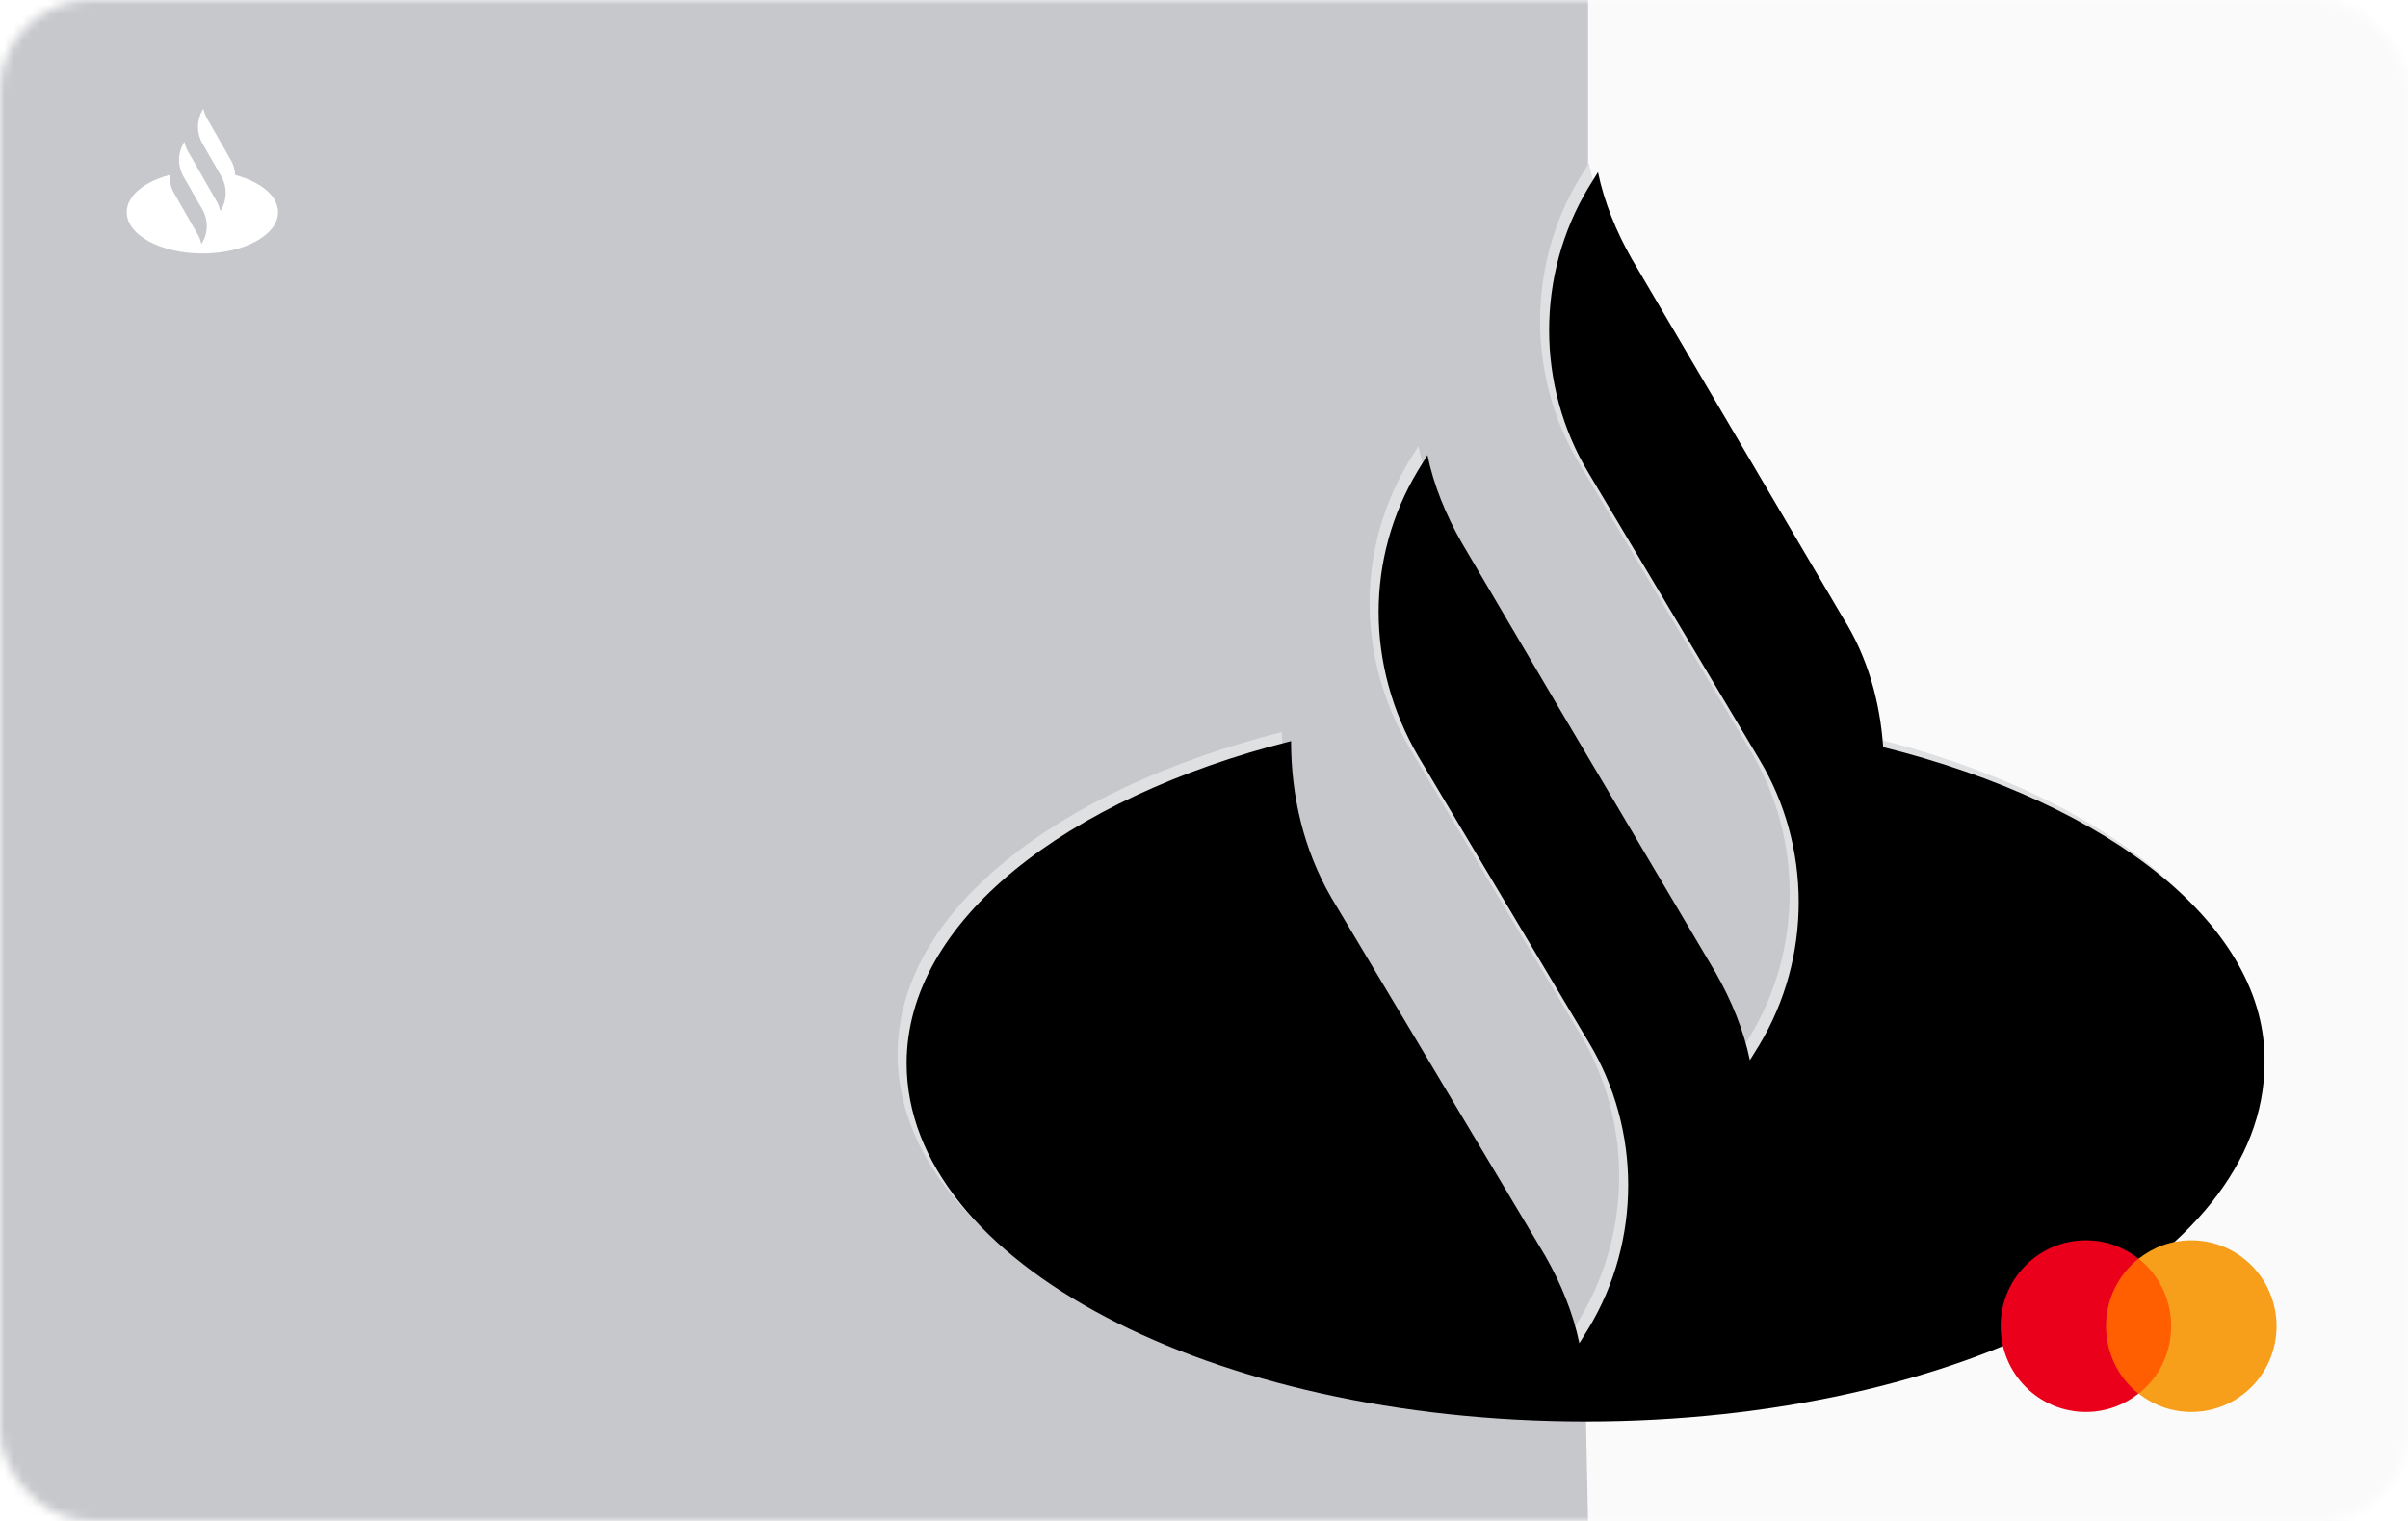 <svg xmlns="http://www.w3.org/2000/svg" xmlns:xlink="http://www.w3.org/1999/xlink" width="266" height="168" viewBox="0 0 266 168">
  <defs>
    <rect id="big---1.-front-a" width="266" height="168" x="0" y="0" rx="10"/>
    <path id="big---1.-front-c" d="M202.574,67.227 L179.287,27.656 C177.575,24.663 176.204,21.338 175.52,18.012 L174.492,19.675 C168.67,29.319 168.67,41.622 174.492,51.266 L193.327,82.855 C199.149,92.499 199.149,104.803 193.327,114.446 L192.3,116.109 C191.615,112.783 190.245,109.458 188.533,106.465 L171.411,77.535 L160.452,58.914 C158.739,55.92 157.37,52.595 156.685,49.27 L155.657,50.933 C149.835,60.576 149.835,72.547 155.657,82.523 L174.492,114.114 C180.314,123.757 180.314,136.06 174.492,145.704 L173.466,147.367 C172.78,144.042 171.411,140.717 169.699,137.724 L146.068,98.153 C142.987,92.831 141.616,86.846 141.616,80.86 C116.618,87.179 99.152,100.812 99.152,116.441 C99.152,138.388 132.713,156.012 174.149,156.012 C215.587,156.012 249.147,138.388 249.147,116.441 C249.489,101.478 232.367,87.844 207.025,81.526 C206.683,76.537 205.313,71.55 202.574,67.227 Z"/>
    <filter id="big---1.-front-d" width="100.7%" height="100.7%" x="-.3%" y="-.4%" filterUnits="objectBoundingBox">
      <feOffset dx="1" dy="1" in="SourceAlpha" result="shadowOffsetInner1"/>
      <feComposite in="shadowOffsetInner1" in2="SourceAlpha" k2="-1" k3="1" operator="arithmetic" result="shadowInnerInner1"/>
      <feColorMatrix in="shadowInnerInner1" values="0 0 0 0 1   0 0 0 0 1   0 0 0 0 1  0 0 0 0.869 0"/>
    </filter>
  </defs>
  <g fill="none" fill-rule="evenodd">
    <mask id="big---1.-front-b" fill="#fff">
      <use xlink:href="#big---1.-front-a"/>
    </mask>
    <g mask="url(#big---1.-front-b)">
      <rect width="266" height="168" fill="#C7C8CC"/>
      <path fill="#FFF" d="M25.978,19.329 C25.953,18.752 25.793,18.18 25.496,17.663 L22.88,13.103 C22.68,12.755 22.542,12.382 22.466,12 L22.356,12.19 C21.709,13.319 21.709,14.71 22.356,15.839 L24.45,19.487 C25.097,20.616 25.097,22.007 24.45,23.136 L24.34,23.326 C24.264,22.944 24.126,22.571 23.926,22.224 L22.01,18.883 L20.786,16.751 C20.587,16.403 20.449,16.03 20.372,15.648 L20.263,15.839 C19.618,16.964 19.616,18.349 20.257,19.476 L20.257,19.476 L22.356,23.136 C23.004,24.264 23.004,25.655 22.356,26.784 L22.247,26.975 C22.17,26.592 22.033,26.22 21.833,25.872 L19.217,21.311 C18.866,20.7 18.705,20.011 18.735,19.329 C15.933,20.065 14,21.629 14,23.44 C14,25.958 17.741,28 22.356,28 C26.971,28 30.713,25.958 30.713,23.44 C30.713,21.629 28.78,20.065 25.978,19.329"/>
      <path fill="#FAFAFA" d="M175.424,0 L272,0 L272,168 L175.424,168 L175,147.454 C207.266,130.219 216.599,109.068 203,84 C189.401,58.932 180.209,40.688 175.424,29.266 L175.424,0 Z"/>
      <use fill="#DFE0E2" xlink:href="#big---1.-front-c"/>
      <use fill="#000" filter="url(#big---1.-front-d)" xlink:href="#big---1.-front-c"/>
      <g transform="translate(221 137)">
        <rect width="8.241" height="14.906" x="11.119" y="2.028" fill="#FF5F00"/>
        <path fill="#EB001B" d="M11.642,9.481 C11.642,6.452 13.055,3.766 15.226,2.028 C13.63,0.764 11.616,-2.33625502e-06 9.418,-2.33625502e-06 C4.212,-2.33625502e-06 2.05751352e-07,4.24 2.05751352e-07,9.481 C2.05751352e-07,14.722 4.212,18.962 9.418,18.962 C11.616,18.962 13.63,18.198 15.226,16.934 C13.055,15.222 11.642,12.51 11.642,9.481 Z"/>
        <path fill="#F79E1B" d="M30.479,9.481 C30.479,14.722 26.267,18.962 21.06,18.962 C18.863,18.962 16.848,18.198 15.252,16.934 C17.45,15.196 18.837,12.51 18.837,9.481 C18.837,6.452 17.424,3.766 15.252,2.028 C16.848,0.764 18.863,-2.33625502e-06 21.06,-2.33625502e-06 C26.267,-2.33625502e-06 30.479,4.266 30.479,9.481 Z"/>
      </g>
    </g>
  </g>
</svg>

